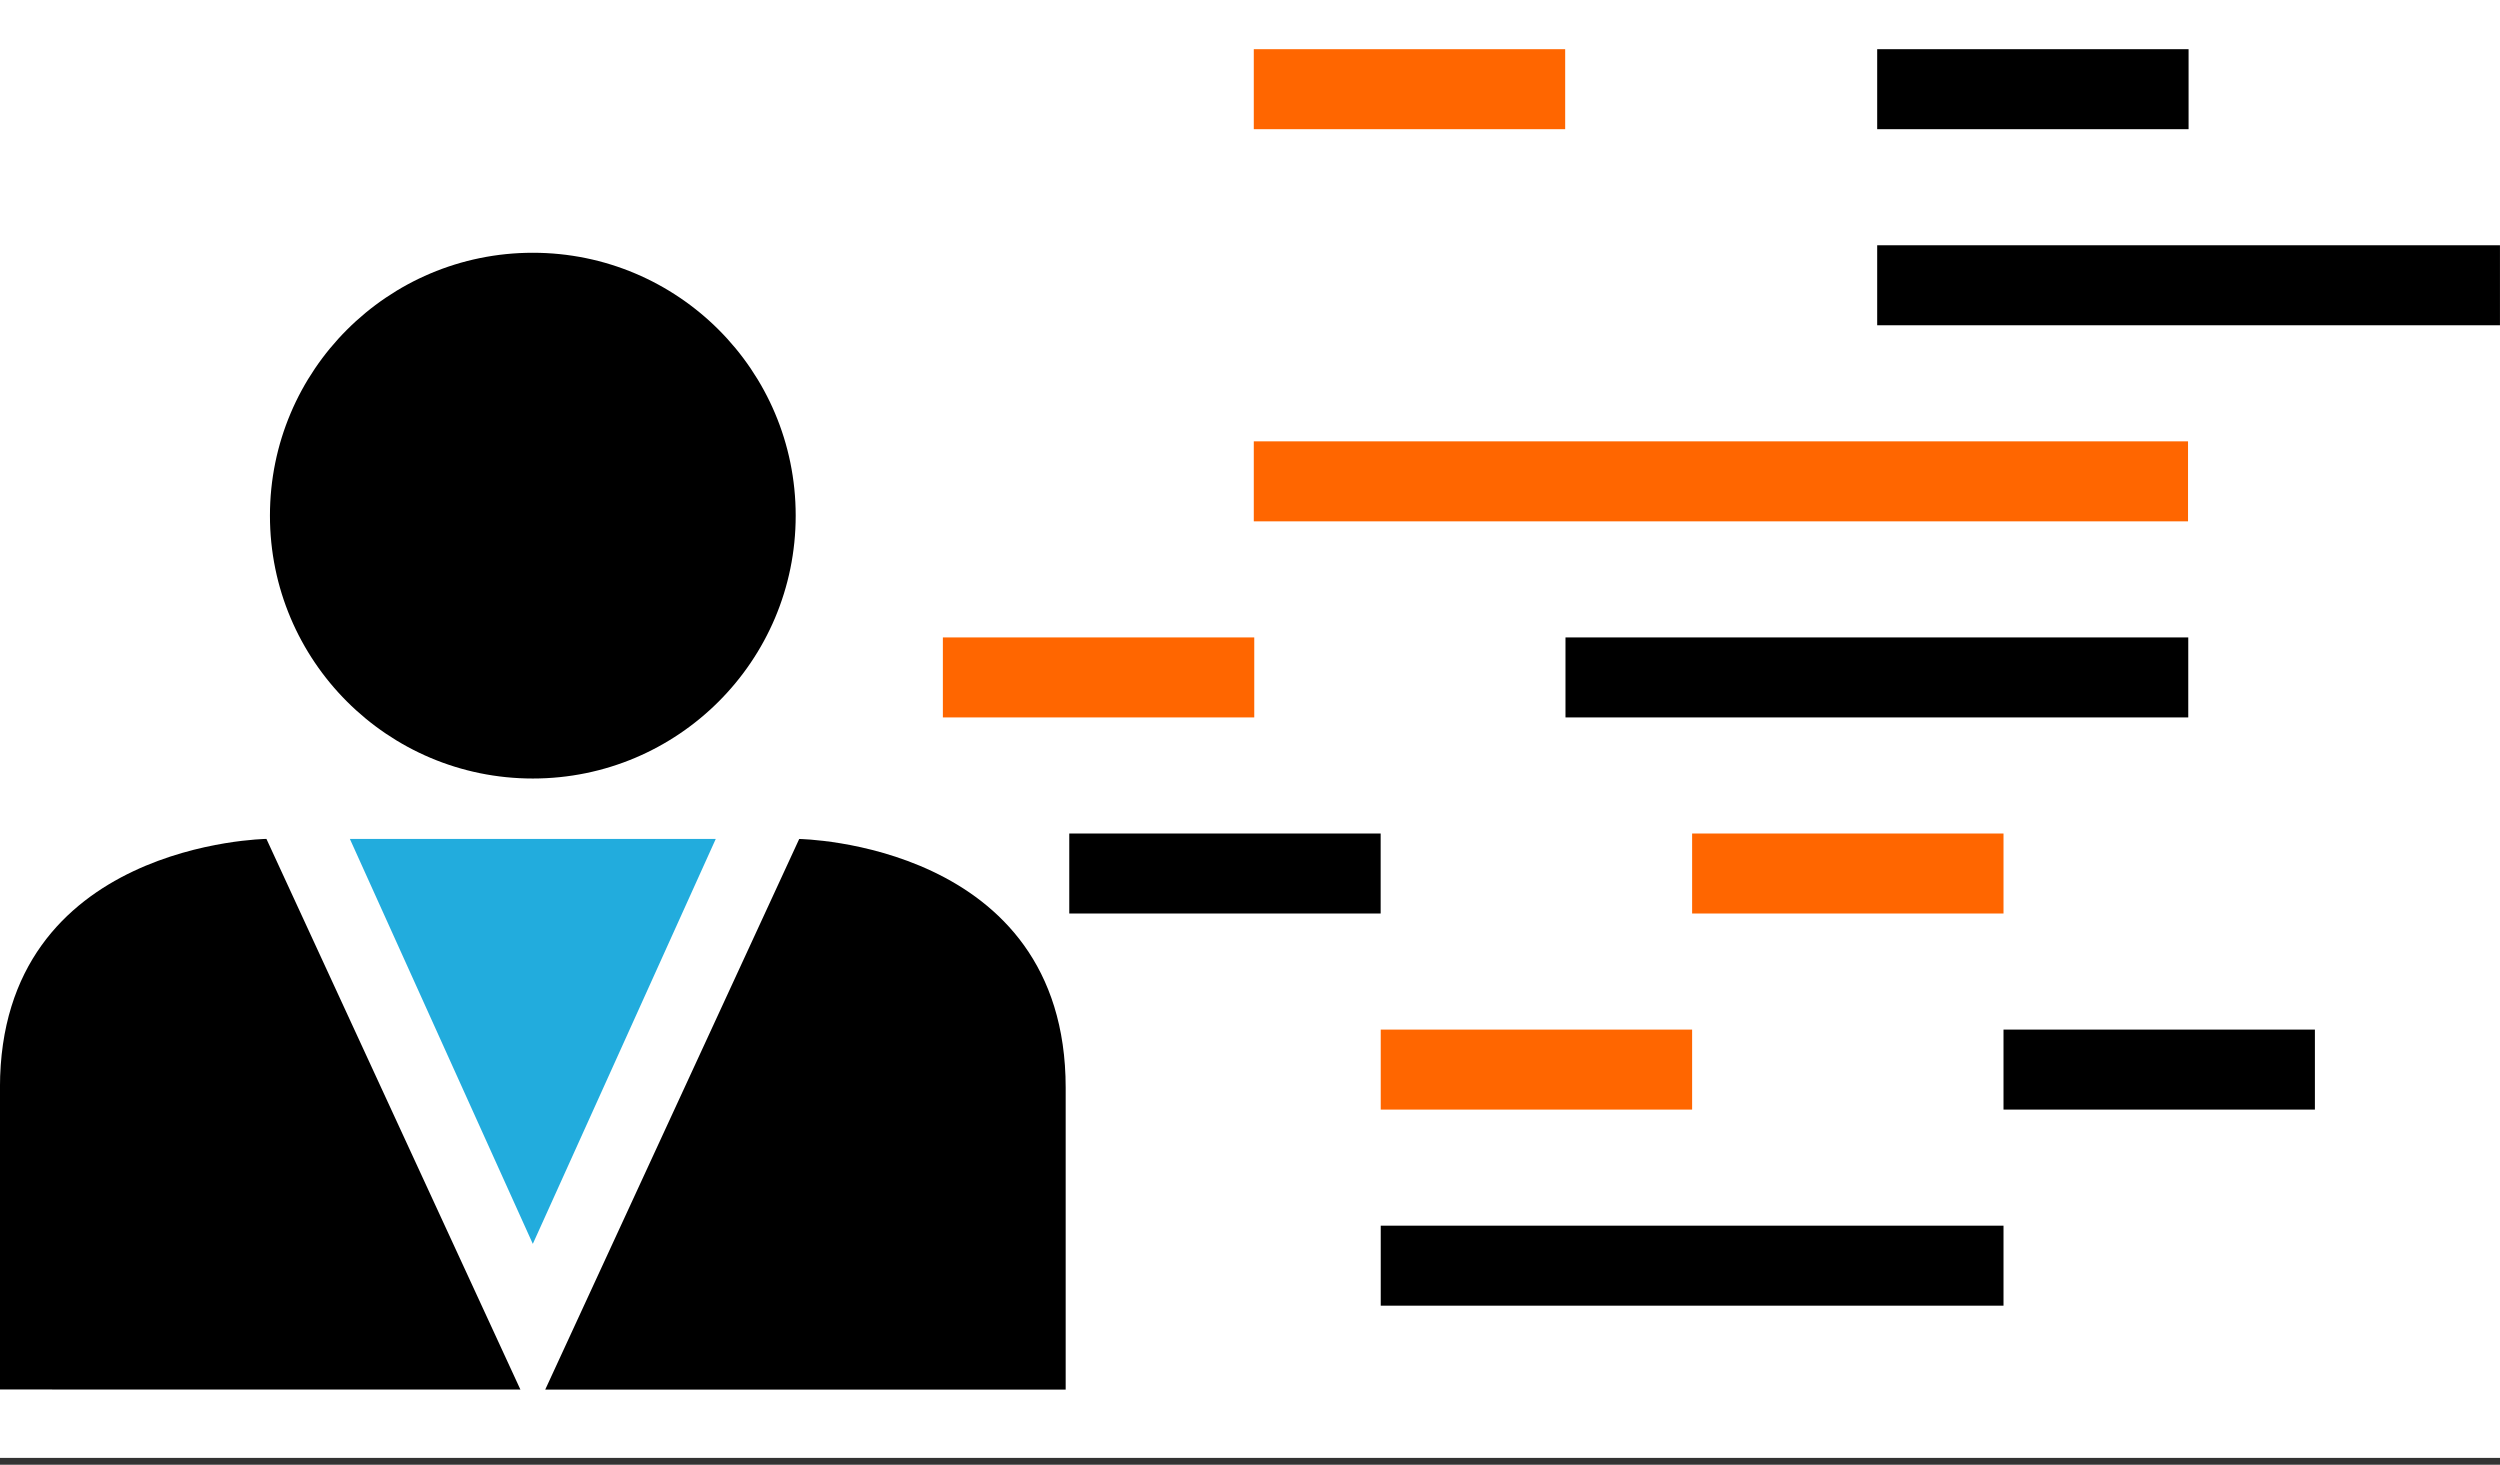 <?xml version="1.0" encoding="UTF-8" standalone="no"?>
<!-- Generator: Adobe Illustrator 19.0.0, SVG Export Plug-In . SVG Version: 6.00 Build 0)  -->

<svg
   version="1.1"
   id="Layer_1"
   x="0px"
   y="0px"
   viewBox="0 0 512.032 300"
   xml:space="preserve"
   sodipodi:docname="designpatterns.svg"
   inkscape:version="1.1.1 (3bf5ae0d25, 2021-09-20)"
   width="512.032"
   height="300"
   xmlns:inkscape="http://www.inkscape.org/namespaces/inkscape"
   xmlns:sodipodi="http://sodipodi.sourceforge.net/DTD/sodipodi-0.dtd"
   xmlns="http://www.w3.org/2000/svg"
   xmlns:svg="http://www.w3.org/2000/svg"><rect x="0" y="0" width="512.032" height="300" fill="#333333" stroke="none"/><defs
   id="defs65" /><sodipodi:namedview
   id="namedview63"
   pagecolor="#ffffff"
   bordercolor="#666666"
   borderopacity="1.0"
   inkscape:pageshadow="2"
   inkscape:pageopacity="0.0"
   inkscape:pagecheckerboard="0"
   showgrid="false"
   inkscape:zoom="1.2303919"
   inkscape:cx="146.29485"
   inkscape:cy="255.20324"
   inkscape:window-width="1920"
   inkscape:window-height="985"
   inkscape:window-x="0"
   inkscape:window-y="30"
   inkscape:window-maximized="1"
   inkscape:current-layer="Layer_1" />
<rect
   style="fill:#ffffff;stroke-width:0.343"
   id="rect904"
   width="514.391"
   height="299.406"
   x="-1.17"
   y="-0.811" /><rect
   x="256.792"
   y="90.394"
   style="fill:#ff6600"
   width="191.344"
   height="16.384"
   id="rect2" />
<rect
   x="384.472"
   y="50.234"
   width="127.552"
   height="16.384"
   id="rect4" />
<rect
   x="256.792"
   y="10.074"
   style="fill:#ff6600"
   width="63.776"
   height="16.384"
   id="rect6" />
<rect
   x="384.472"
   y="10.074"
   width="63.776"
   height="16.384"
   id="rect8" />
<rect
   x="193.112"
   y="130.554"
   style="fill:#ff6600"
   width="63.776"
   height="16.384"
   id="rect10" />
<rect
   x="320.632"
   y="130.554"
   width="127.552"
   height="16.384"
   id="rect12" />
<rect
   x="410.344"
   y="210.874"
   width="63.776"
   height="16.384"
   id="rect14" />
<rect
   x="282.792"
   y="210.874"
   style="fill:#ff6600"
   width="63.776"
   height="16.384"
   id="rect16" />
<rect
   x="219"
   y="170.714"
   width="63.776"
   height="16.384"
   id="rect18" />
<rect
   x="346.568"
   y="170.714"
   style="fill:#ff6600"
   width="63.776"
   height="16.384"
   id="rect20" />
<rect
   x="282.792"
   y="251.034"
   width="127.552"
   height="16.384"
   id="rect22" />
<circle
   cx="109.128"
   cy="105.61"
   r="53.84"
   id="circle24" />
<path
   d="m 106.584,284.602 -52.016,-112.784 c 0,0 -54.576,0.72 -54.576,50.928 0,50.208 0,61.84 0,61.84 0,0 106.96,0.016 106.592,0.016 z"
   id="path26" />
<path
   d="m 111.672,284.602 52.016,-112.768 c 0,0 54.576,0.72 54.576,50.928 0,50.208 0,61.84 0,61.84 0,0 -106.96,0 -106.592,0 z"
   id="path28" />
<polygon
   style="fill:#22acdd"
   points="71.664,280.496 109.136,363.44 146.608,280.496 109.136,280.496 "
   id="polygon30"
   transform="translate(-0.008,-108.678)" />
<g
   id="g32">
</g>
<g
   id="g34">
</g>
<g
   id="g36">
</g>
<g
   id="g38">
</g>
<g
   id="g40">
</g>
<g
   id="g42">
</g>
<g
   id="g44">
</g>
<g
   id="g46">
</g>
<g
   id="g48">
</g>
<g
   id="g50">
</g>
<g
   id="g52">
</g>
<g
   id="g54">
</g>
<g
   id="g56">
</g>
<g
   id="g58">
</g>
<g
   id="g60">
</g>
</svg>
